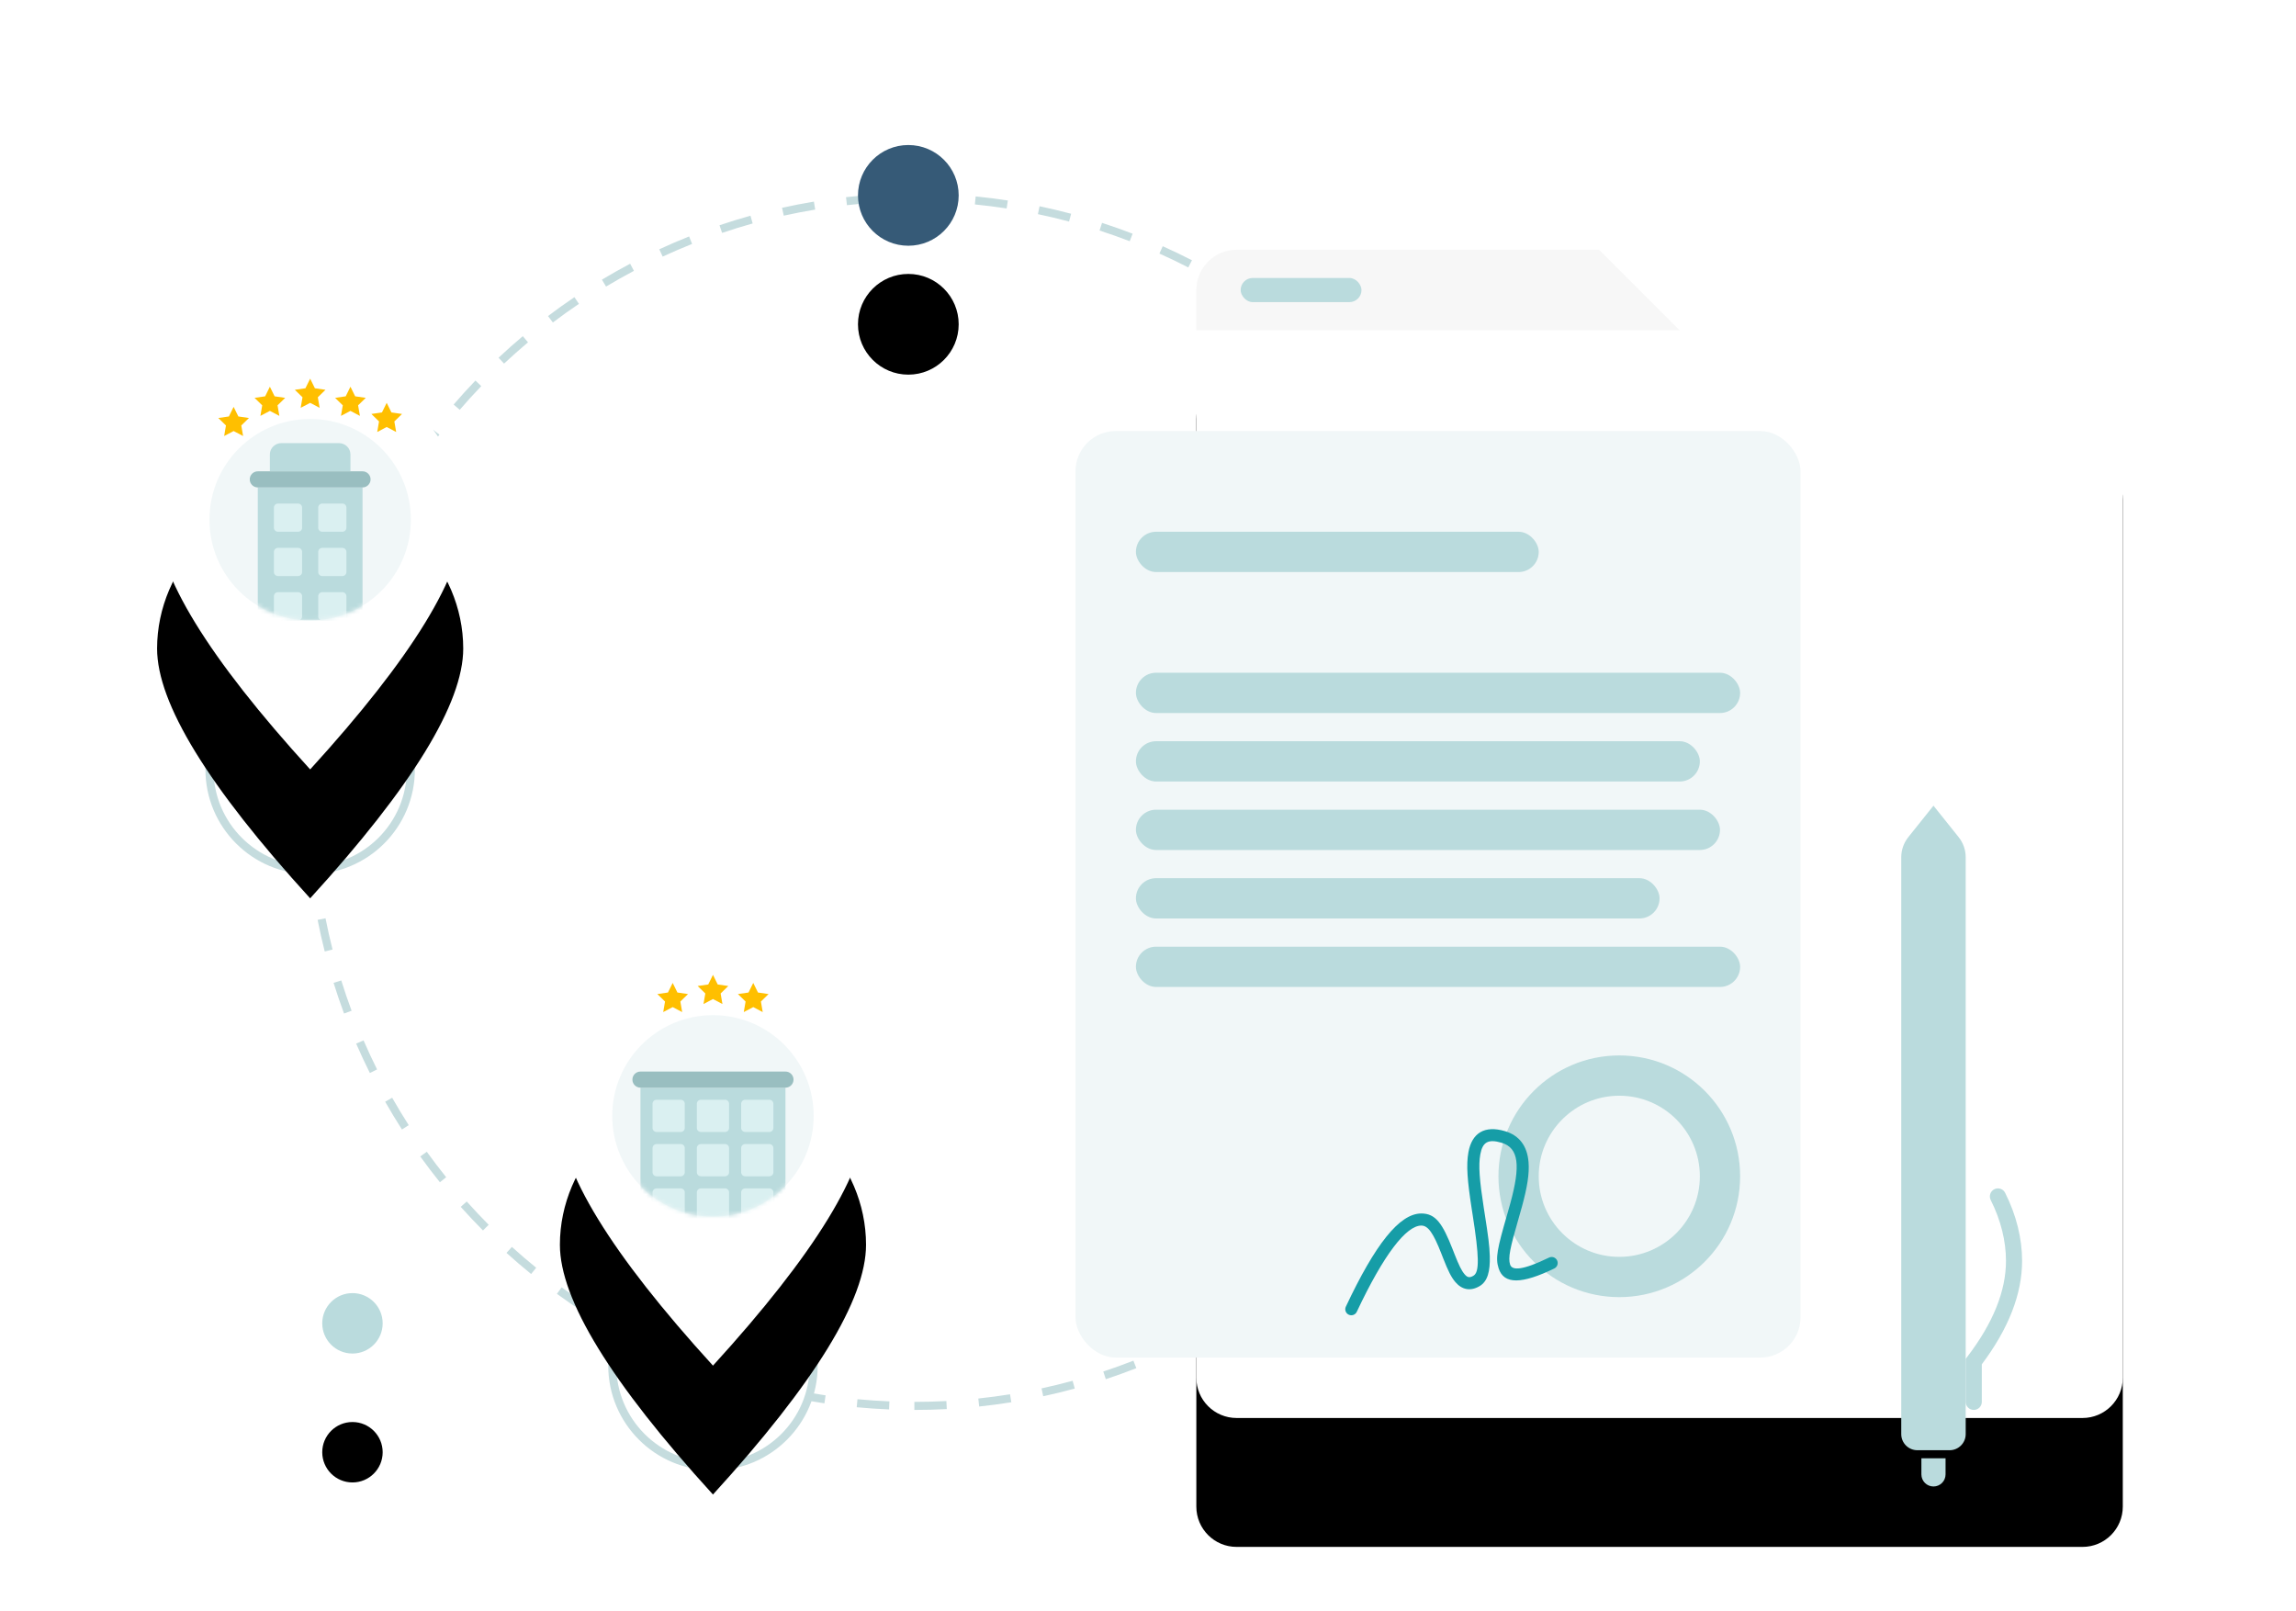 <?xml version="1.0" encoding="UTF-8"?>
<svg width="570px" height="400px" viewBox="0 0 570 400" version="1.1" xmlns="http://www.w3.org/2000/svg" xmlns:xlink="http://www.w3.org/1999/xlink">
    <title>bo-illustration-contracts</title>
    <defs>
        <path d="M10,0 L100,0 L100,0 L120,20 L220,20 C225.523,20 230,24.477 230,30 L230,280 C230,285.523 225.523,290 220,290 L10,290 C4.477,290 6.76353751e-16,285.523 0,280 L0,10 C-6.76353751e-16,4.477 4.477,1.01453063e-15 10,0 Z" id="path-1"></path>
        <filter x="-29.1%" y="-21.4%" width="158.3%" height="146.6%" filterUnits="objectBoundingBox" id="filter-2">
            <feOffset dx="0" dy="11" in="SourceAlpha" result="shadowOffsetOuter1"></feOffset>
            <feGaussianBlur stdDeviation="7.5" in="shadowOffsetOuter1" result="shadowBlurOuter1"></feGaussianBlur>
            <feColorMatrix values="0 0 0 0 0   0 0 0 0 0   0 0 0 0 0  0 0 0 0.05 0" type="matrix" in="shadowBlurOuter1" result="shadowMatrixOuter1"></feColorMatrix>
            <feMorphology radius="4" operator="dilate" in="SourceAlpha" result="shadowSpreadOuter2"></feMorphology>
            <feOffset dx="0" dy="5" in="shadowSpreadOuter2" result="shadowOffsetOuter2"></feOffset>
            <feGaussianBlur stdDeviation="17.5" in="shadowOffsetOuter2" result="shadowBlurOuter2"></feGaussianBlur>
            <feColorMatrix values="0 0 0 0 0   0 0 0 0 0   0 0 0 0 0  0 0 0 0.02 0" type="matrix" in="shadowBlurOuter2" result="shadowMatrixOuter2"></feColorMatrix>
            <feMorphology radius="1.5" operator="dilate" in="SourceAlpha" result="shadowSpreadOuter3"></feMorphology>
            <feOffset dx="0" dy="16" in="shadowSpreadOuter3" result="shadowOffsetOuter3"></feOffset>
            <feGaussianBlur stdDeviation="12.5" in="shadowOffsetOuter3" result="shadowBlurOuter3"></feGaussianBlur>
            <feColorMatrix values="0 0 0 0 0   0 0 0 0 0   0 0 0 0 0  0 0 0 0.05 0" type="matrix" in="shadowBlurOuter3" result="shadowMatrixOuter3"></feColorMatrix>
            <feMerge>
                <feMergeNode in="shadowMatrixOuter1"></feMergeNode>
                <feMergeNode in="shadowMatrixOuter2"></feMergeNode>
                <feMergeNode in="shadowMatrixOuter3"></feMergeNode>
            </feMerge>
        </filter>
        <ellipse id="path-3" cx="87.5" cy="328.5" rx="7.5" ry="7.5"></ellipse>
        <filter x="-446.7%" y="-413.3%" width="993.3%" height="1000.0%" filterUnits="objectBoundingBox" id="filter-4">
            <feOffset dx="0" dy="11" in="SourceAlpha" result="shadowOffsetOuter1"></feOffset>
            <feGaussianBlur stdDeviation="7.5" in="shadowOffsetOuter1" result="shadowBlurOuter1"></feGaussianBlur>
            <feColorMatrix values="0 0 0 0 0   0 0 0 0 0   0 0 0 0 0  0 0 0 0.05 0" type="matrix" in="shadowBlurOuter1" result="shadowMatrixOuter1"></feColorMatrix>
            <feMorphology radius="4" operator="dilate" in="SourceAlpha" result="shadowSpreadOuter2"></feMorphology>
            <feOffset dx="0" dy="5" in="shadowSpreadOuter2" result="shadowOffsetOuter2"></feOffset>
            <feGaussianBlur stdDeviation="17.5" in="shadowOffsetOuter2" result="shadowBlurOuter2"></feGaussianBlur>
            <feColorMatrix values="0 0 0 0 0   0 0 0 0 0   0 0 0 0 0  0 0 0 0.02 0" type="matrix" in="shadowBlurOuter2" result="shadowMatrixOuter2"></feColorMatrix>
            <feMorphology radius="1.5" operator="dilate" in="SourceAlpha" result="shadowSpreadOuter3"></feMorphology>
            <feOffset dx="0" dy="16" in="shadowSpreadOuter3" result="shadowOffsetOuter3"></feOffset>
            <feGaussianBlur stdDeviation="12.5" in="shadowOffsetOuter3" result="shadowBlurOuter3"></feGaussianBlur>
            <feColorMatrix values="0 0 0 0 0   0 0 0 0 0   0 0 0 0 0  0 0 0 0.05 0" type="matrix" in="shadowBlurOuter3" result="shadowMatrixOuter3"></feColorMatrix>
            <feMerge>
                <feMergeNode in="shadowMatrixOuter1"></feMergeNode>
                <feMergeNode in="shadowMatrixOuter2"></feMergeNode>
                <feMergeNode in="shadowMatrixOuter3"></feMergeNode>
            </feMerge>
        </filter>
        <ellipse id="path-5" cx="225.5" cy="48.501" rx="12.5" ry="12.501"></ellipse>
        <filter x="-268.0%" y="-248.0%" width="636.0%" height="640.0%" filterUnits="objectBoundingBox" id="filter-6">
            <feOffset dx="0" dy="11" in="SourceAlpha" result="shadowOffsetOuter1"></feOffset>
            <feGaussianBlur stdDeviation="7.5" in="shadowOffsetOuter1" result="shadowBlurOuter1"></feGaussianBlur>
            <feColorMatrix values="0 0 0 0 0   0 0 0 0 0   0 0 0 0 0  0 0 0 0.05 0" type="matrix" in="shadowBlurOuter1" result="shadowMatrixOuter1"></feColorMatrix>
            <feMorphology radius="4" operator="dilate" in="SourceAlpha" result="shadowSpreadOuter2"></feMorphology>
            <feOffset dx="0" dy="5" in="shadowSpreadOuter2" result="shadowOffsetOuter2"></feOffset>
            <feGaussianBlur stdDeviation="17.5" in="shadowOffsetOuter2" result="shadowBlurOuter2"></feGaussianBlur>
            <feColorMatrix values="0 0 0 0 0   0 0 0 0 0   0 0 0 0 0  0 0 0 0.02 0" type="matrix" in="shadowBlurOuter2" result="shadowMatrixOuter2"></feColorMatrix>
            <feMorphology radius="1.5" operator="dilate" in="SourceAlpha" result="shadowSpreadOuter3"></feMorphology>
            <feOffset dx="0" dy="16" in="shadowSpreadOuter3" result="shadowOffsetOuter3"></feOffset>
            <feGaussianBlur stdDeviation="12.5" in="shadowOffsetOuter3" result="shadowBlurOuter3"></feGaussianBlur>
            <feColorMatrix values="0 0 0 0 0   0 0 0 0 0   0 0 0 0 0  0 0 0 0.05 0" type="matrix" in="shadowBlurOuter3" result="shadowMatrixOuter3"></feColorMatrix>
            <feMerge>
                <feMergeNode in="shadowMatrixOuter1"></feMergeNode>
                <feMergeNode in="shadowMatrixOuter2"></feMergeNode>
                <feMergeNode in="shadowMatrixOuter3"></feMergeNode>
            </feMerge>
        </filter>
        <path d="M38,100 C63.333,72.228 76,51.561 76,38 C76,17.659 58.987,0 38,0 C17.013,0 0,17.659 0,38 C0,51.561 12.667,72.228 38,100 Z" id="path-7"></path>
        <filter x="-88.2%" y="-62.0%" width="276.3%" height="238.7%" filterUnits="objectBoundingBox" id="filter-8">
            <feOffset dx="0" dy="11" in="SourceAlpha" result="shadowOffsetOuter1"></feOffset>
            <feGaussianBlur stdDeviation="7.5" in="shadowOffsetOuter1" result="shadowBlurOuter1"></feGaussianBlur>
            <feColorMatrix values="0 0 0 0 0   0 0 0 0 0   0 0 0 0 0  0 0 0 0.05 0" type="matrix" in="shadowBlurOuter1" result="shadowMatrixOuter1"></feColorMatrix>
            <feMorphology radius="4" operator="dilate" in="SourceAlpha" result="shadowSpreadOuter2"></feMorphology>
            <feOffset dx="0" dy="5" in="shadowSpreadOuter2" result="shadowOffsetOuter2"></feOffset>
            <feGaussianBlur stdDeviation="17.5" in="shadowOffsetOuter2" result="shadowBlurOuter2"></feGaussianBlur>
            <feColorMatrix values="0 0 0 0 0   0 0 0 0 0   0 0 0 0 0  0 0 0 0.02 0" type="matrix" in="shadowBlurOuter2" result="shadowMatrixOuter2"></feColorMatrix>
            <feMorphology radius="1.5" operator="dilate" in="SourceAlpha" result="shadowSpreadOuter3"></feMorphology>
            <feOffset dx="0" dy="16" in="shadowSpreadOuter3" result="shadowOffsetOuter3"></feOffset>
            <feGaussianBlur stdDeviation="12.5" in="shadowOffsetOuter3" result="shadowBlurOuter3"></feGaussianBlur>
            <feColorMatrix values="0 0 0 0 0   0 0 0 0 0   0 0 0 0 0  0 0 0 0.05 0" type="matrix" in="shadowBlurOuter3" result="shadowMatrixOuter3"></feColorMatrix>
            <feMerge>
                <feMergeNode in="shadowMatrixOuter1"></feMergeNode>
                <feMergeNode in="shadowMatrixOuter2"></feMergeNode>
                <feMergeNode in="shadowMatrixOuter3"></feMergeNode>
            </feMerge>
        </filter>
        <ellipse id="path-9" cx="25" cy="25.001" rx="25" ry="25.001"></ellipse>
        <path d="M38,100 C63.333,72.228 76,51.561 76,38 C76,17.659 58.987,0 38,0 C17.013,0 0,17.659 0,38 C0,51.561 12.667,72.228 38,100 Z" id="path-11"></path>
        <filter x="-88.2%" y="-62.0%" width="276.3%" height="238.7%" filterUnits="objectBoundingBox" id="filter-12">
            <feOffset dx="0" dy="11" in="SourceAlpha" result="shadowOffsetOuter1"></feOffset>
            <feGaussianBlur stdDeviation="7.5" in="shadowOffsetOuter1" result="shadowBlurOuter1"></feGaussianBlur>
            <feColorMatrix values="0 0 0 0 0   0 0 0 0 0   0 0 0 0 0  0 0 0 0.05 0" type="matrix" in="shadowBlurOuter1" result="shadowMatrixOuter1"></feColorMatrix>
            <feMorphology radius="4" operator="dilate" in="SourceAlpha" result="shadowSpreadOuter2"></feMorphology>
            <feOffset dx="0" dy="5" in="shadowSpreadOuter2" result="shadowOffsetOuter2"></feOffset>
            <feGaussianBlur stdDeviation="17.5" in="shadowOffsetOuter2" result="shadowBlurOuter2"></feGaussianBlur>
            <feColorMatrix values="0 0 0 0 0   0 0 0 0 0   0 0 0 0 0  0 0 0 0.02 0" type="matrix" in="shadowBlurOuter2" result="shadowMatrixOuter2"></feColorMatrix>
            <feMorphology radius="1.5" operator="dilate" in="SourceAlpha" result="shadowSpreadOuter3"></feMorphology>
            <feOffset dx="0" dy="16" in="shadowSpreadOuter3" result="shadowOffsetOuter3"></feOffset>
            <feGaussianBlur stdDeviation="12.5" in="shadowOffsetOuter3" result="shadowBlurOuter3"></feGaussianBlur>
            <feColorMatrix values="0 0 0 0 0   0 0 0 0 0   0 0 0 0 0  0 0 0 0.05 0" type="matrix" in="shadowBlurOuter3" result="shadowMatrixOuter3"></feColorMatrix>
            <feMerge>
                <feMergeNode in="shadowMatrixOuter1"></feMergeNode>
                <feMergeNode in="shadowMatrixOuter2"></feMergeNode>
                <feMergeNode in="shadowMatrixOuter3"></feMergeNode>
            </feMerge>
        </filter>
        <ellipse id="path-13" cx="25" cy="25.001" rx="25" ry="25.001"></ellipse>
    </defs>
    <g id="bo-illustration-contracts" stroke="none" stroke-width="1" fill="none" fill-rule="evenodd">
        <rect id="Rectangle-84" fill-rule="nonzero" x="0" y="0" width="570" height="400"></rect>
        <path d="M227,350 L227,348 C229.657,348 232.305,347.93 234.944,347.792 L235.048,349.789 C232.375,349.93 229.692,350 227,350 Z M243.084,349.153 L242.874,347.165 C245.513,346.885 248.139,346.536 250.75,346.118 L251.066,348.093 C248.42,348.516 245.759,348.87 243.084,349.153 Z M258.99,346.604 L258.568,344.649 C261.161,344.09 263.736,343.462 266.289,342.766 L266.815,344.695 C264.227,345.401 261.618,346.038 258.99,346.604 Z M274.531,342.367 L273.902,340.468 C276.418,339.635 278.909,338.734 281.374,337.768 L282.104,339.63 C279.606,340.609 277.081,341.522 274.531,342.367 Z M289.528,336.486 L288.699,334.666 C291.11,333.567 293.491,332.405 295.84,331.179 L296.765,332.952 C294.385,334.194 291.972,335.373 289.528,336.486 Z M303.817,329.028 L302.798,327.307 C305.078,325.957 307.321,324.547 309.526,323.077 L310.635,324.742 C308.401,326.231 306.127,327.66 303.817,329.028 Z M317.216,320.099 L316.02,318.496 C318.144,316.911 320.226,315.27 322.263,313.574 L323.542,315.111 C321.478,316.829 319.368,318.493 317.216,320.099 Z M329.577,309.811 L328.218,308.344 C330.162,306.544 332.057,304.693 333.902,302.793 L335.337,304.186 C333.467,306.112 331.547,307.987 329.577,309.811 Z M340.802,298.251 L339.295,296.936 C341.038,294.939 342.727,292.897 344.362,290.811 L345.936,292.044 C344.28,294.158 342.568,296.228 340.802,298.251 Z M350.75,285.549 L349.112,284.401 C350.633,282.231 352.095,280.021 353.498,277.774 L355.195,278.833 C353.773,281.11 352.291,283.35 350.75,285.549 Z M359.285,271.871 L357.534,270.904 C358.814,268.585 360.032,266.232 361.187,263.847 L362.987,264.718 C361.817,267.135 360.582,269.52 359.285,271.871 Z M366.32,257.333 L364.476,256.559 C365.499,254.118 366.457,251.648 367.349,249.153 L369.233,249.826 C368.329,252.355 367.357,254.858 366.32,257.333 Z M371.738,242.173 L369.821,241.602 C370.576,239.066 371.264,236.507 371.884,233.929 L373.828,234.396 C373.2,237.009 372.503,239.602 371.738,242.173 Z M375.479,226.621 L373.513,226.257 C373.994,223.656 374.405,221.039 374.748,218.407 L376.731,218.664 C376.384,221.332 375.967,223.985 375.479,226.621 Z M377.558,210.639 L375.564,210.487 C375.765,207.852 375.896,205.206 375.959,202.55 L377.958,202.597 C377.895,205.288 377.762,207.969 377.558,210.639 Z M377.935,194.534 L375.936,194.592 C375.859,191.938 375.712,189.293 375.496,186.66 L377.49,186.496 C377.708,189.165 377.857,191.845 377.935,194.534 Z M376.615,178.465 L374.634,178.734 C374.276,176.103 373.848,173.487 373.352,170.888 L375.317,170.513 C375.82,173.147 376.253,175.799 376.615,178.465 Z M373.594,162.644 L371.653,163.124 C371.017,160.551 370.312,157.999 369.541,155.468 L371.454,154.885 C372.236,157.449 372.95,160.037 373.594,162.644 Z M368.899,147.251 L367.02,147.936 C366.112,145.446 365.137,142.982 364.097,140.546 L365.936,139.761 C366.99,142.229 367.978,144.727 368.899,147.251 Z M362.574,132.435 L360.779,133.318 C359.61,130.94 358.377,128.595 357.082,126.284 L358.827,125.306 C360.139,127.648 361.388,130.025 362.574,132.435 Z M354.688,118.361 L352.998,119.431 C351.582,117.193 350.107,114.994 348.573,112.834 L350.204,111.677 C351.758,113.865 353.253,116.094 354.688,118.361 Z M345.385,105.257 L343.818,106.499 C342.172,104.424 340.471,102.392 338.717,100.406 L340.216,99.082 C341.994,101.094 343.717,103.153 345.385,105.257 Z M334.724,93.187 L333.298,94.588 C331.44,92.698 329.533,90.856 327.578,89.067 L328.929,87.592 C330.91,89.405 332.842,91.271 334.724,93.187 Z M322.826,82.297 L321.556,83.842 C319.51,82.16 317.419,80.532 315.287,78.961 L316.473,77.35 C318.634,78.943 320.753,80.592 322.826,82.297 Z M309.848,72.737 L308.75,74.408 C306.536,72.953 304.284,71.557 301.995,70.221 L303.003,68.494 C305.322,69.847 307.605,71.262 309.848,72.737 Z M295.915,64.608 L295.001,66.387 C292.645,65.176 290.256,64.028 287.837,62.945 L288.655,61.12 C291.106,62.218 293.527,63.381 295.915,64.608 Z M281.18,58.012 L280.462,59.878 C277.991,58.928 275.494,58.044 272.973,57.227 L273.589,55.324 C276.145,56.152 278.676,57.049 281.18,58.012 Z M265.915,53.062 L265.401,54.995 C262.844,54.315 260.266,53.703 257.67,53.16 L258.079,51.202 C260.71,51.752 263.323,52.373 265.915,53.062 Z M250.207,49.772 L249.902,51.749 C247.289,51.346 244.66,51.012 242.019,50.747 L242.218,48.757 C244.895,49.025 247.558,49.364 250.207,49.772 Z M234.174,48.167 L234.08,50.165 C231.732,50.055 229.376,50 227.013,50 C226.708,50 226.414,50.001 226.119,50.003 L226.107,48.003 C226.407,48.001 226.704,48 227.013,48 C229.407,48 231.794,48.056 234.174,48.167 Z M218.063,48.26 L218.179,50.257 C215.527,50.412 212.885,50.636 210.256,50.93 L210.034,48.943 C212.698,48.645 215.375,48.417 218.063,48.26 Z M202.054,50.051 L202.382,52.024 C199.764,52.459 197.162,52.964 194.578,53.537 L194.144,51.585 C196.763,51.004 199.401,50.492 202.054,50.051 Z M186.314,53.545 L186.852,55.471 C184.3,56.184 181.769,56.964 179.263,57.811 L178.623,55.916 C181.163,55.058 183.727,54.267 186.314,53.545 Z M171.077,58.694 L171.818,60.552 C169.355,61.535 166.919,62.583 164.514,63.696 L163.675,61.88 C166.112,60.753 168.58,59.69 171.077,58.694 Z M156.439,65.467 L157.375,67.234 C155.034,68.474 152.727,69.775 150.456,71.138 L149.427,69.423 C151.728,68.042 154.066,66.723 156.439,65.467 Z M142.603,73.769 L143.722,75.427 C141.526,76.91 139.369,78.452 137.254,80.05 L136.048,78.454 C138.191,76.835 140.377,75.272 142.603,73.769 Z M129.791,83.447 L131.079,84.977 C129.052,86.684 127.071,88.445 125.137,90.257 L123.77,88.797 C125.729,86.961 127.737,85.177 129.791,83.447 Z M118.033,94.466 L119.477,95.851 C117.642,97.762 115.859,99.722 114.129,101.728 L112.614,100.422 C114.368,98.389 116.175,96.403 118.033,94.466 Z M107.505,106.674 L109.087,107.898 C107.466,109.992 105.901,112.13 104.394,114.308 L102.749,113.17 C104.277,110.963 105.863,108.797 107.505,106.674 Z M98.333,119.93 L100.036,120.978 C98.647,123.234 97.318,125.527 96.051,127.854 L94.294,126.897 C95.578,124.539 96.925,122.216 98.333,119.93 Z M90.615,134.109 L92.421,134.97 C91.281,137.36 90.206,139.782 89.196,142.231 L87.347,141.469 C88.371,138.986 89.461,136.532 90.615,134.109 Z M84.464,149.032 L86.351,149.694 C85.475,152.192 84.666,154.715 83.925,157.261 L82.005,156.701 C82.756,154.121 83.576,151.564 84.464,149.032 Z M79.991,164.365 L81.938,164.822 C81.334,167.398 80.798,169.992 80.331,172.604 L78.362,172.252 C78.835,169.605 79.378,166.975 79.991,164.365 Z M77.155,180.235 L79.14,180.481 C78.814,183.104 78.558,185.742 78.372,188.39 L76.377,188.25 C76.566,185.566 76.825,182.893 77.155,180.235 Z M76.023,196.311 L78.023,196.346 C78.008,197.229 78,198.114 78,199 C78,200.767 78.031,202.531 78.092,204.29 L76.093,204.36 C76.031,202.577 76,200.79 76,199 C76,198.103 76.008,197.206 76.023,196.311 Z M76.587,212.404 L78.579,212.229 C78.812,214.875 79.115,217.51 79.487,220.13 L77.506,220.411 C77.13,217.756 76.823,215.086 76.587,212.404 Z M78.849,228.342 L80.812,227.956 C81.324,230.557 81.905,233.141 82.555,235.705 L80.616,236.196 C79.958,233.598 79.368,230.979 78.849,228.342 Z M82.813,243.979 L84.722,243.384 C85.51,245.914 86.366,248.421 87.289,250.902 L85.414,251.599 C84.479,249.084 83.612,246.543 82.813,243.979 Z M88.418,259.063 L90.253,258.267 C91.308,260.698 92.427,263.099 93.61,265.468 L91.821,266.361 C90.622,263.96 89.487,261.527 88.418,259.063 Z M95.621,273.488 L97.36,272.5 C98.669,274.804 100.04,277.073 101.47,279.305 L99.787,280.384 C98.337,278.123 96.948,275.823 95.621,273.488 Z M104.334,287.076 L105.957,285.908 C107.504,288.059 109.108,290.167 110.766,292.233 L109.207,293.485 C107.526,291.392 105.901,289.255 104.334,287.076 Z M114.379,299.588 L115.87,298.255 C117.636,300.231 119.454,302.16 121.322,304.039 L119.904,305.449 C118.011,303.545 116.169,301.59 114.379,299.588 Z M125.738,311.015 L127.08,309.532 C129.045,311.309 131.056,313.034 133.113,314.705 L131.852,316.257 C129.768,314.564 127.729,312.816 125.738,311.015 Z M138.257,321.184 L139.434,319.567 C141.576,321.125 143.759,322.627 145.982,324.069 L144.893,325.747 C142.641,324.285 140.428,322.763 138.257,321.184 Z M151.782,329.962 L152.78,328.228 C155.076,329.55 157.406,330.809 159.769,332.006 L158.866,333.791 C156.471,332.577 154.109,331.301 151.782,329.962 Z M166.187,337.254 L166.993,335.424 C169.417,336.491 171.869,337.494 174.348,338.43 L173.641,340.301 C171.129,339.352 168.643,338.336 166.187,337.254 Z M181.261,342.948 L181.866,341.042 C184.388,341.843 186.934,342.576 189.501,343.242 L188.999,345.178 C186.398,344.503 183.817,343.76 181.261,342.948 Z M196.735,346.966 L197.134,345.006 C199.726,345.534 202.335,345.992 204.96,346.381 L204.666,348.36 C202.006,347.965 199.362,347.501 196.735,346.966 Z M212.686,349.33 L212.874,347.339 C215.505,347.587 218.149,347.765 220.803,347.873 L220.721,349.872 C218.032,349.762 215.353,349.581 212.686,349.33 Z" id="Oval-24" fill="#C5DCDE" fill-rule="nonzero"></path>
        <ellipse id="Oval-24" fill="#FFFFFF" fill-rule="nonzero" cx="76.999" cy="191" rx="24.999" ry="25"></ellipse>
        <path d="M76.999,217 C62.64,217 51,205.359 51,191 C51,176.641 62.64,165 76.999,165 C91.357,165 102.998,176.641 102.998,191 C102.998,205.359 91.357,217 76.999,217 Z M76.999,215 C90.253,215 100.998,204.255 100.998,191 C100.998,177.745 90.253,167 76.999,167 C63.745,167 53,177.745 53,191 C53,204.255 63.745,215 76.999,215 Z" id="Oval-24" fill="#C5DCDE" fill-rule="nonzero"></path>
        <path d="M77,204.001 C69.82,204.001 64,198.181 64,191.001 C64,183.821 69.82,178 77,178 C84.18,178 90,183.821 90,191.001 C90,198.181 84.18,204.001 77,204.001 Z M77,202.001 C83.075,202.001 88,197.076 88,191.001 C88,184.925 83.075,180 77,180 C70.925,180 66,184.925 66,191.001 C66,197.076 70.925,202.001 77,202.001 Z" id="Oval-24" fill="#C5DCDE" fill-rule="nonzero"></path>
        <ellipse id="Oval-24" fill="#FFFFFF" fill-rule="nonzero" cx="177.001" cy="339.001" rx="25" ry="25.001"></ellipse>
        <path d="M177.001,365.002 C162.641,365.002 151.001,353.361 151.001,339.001 C151.001,324.641 162.641,313 177.001,313 C191.36,313 203.001,324.641 203.001,339.001 C203.001,353.361 191.36,365.002 177.001,365.002 Z M177.001,363.002 C190.256,363.002 201.001,352.257 201.001,339.001 C201.001,325.746 190.256,315 177.001,315 C163.746,315 153.001,325.746 153.001,339.001 C153.001,352.257 163.746,363.002 177.001,363.002 Z" id="Oval-24" fill="#C5DCDE" fill-rule="nonzero"></path>
        <path d="M177,352.001 C169.82,352.001 164,346.181 164,339.001 C164,331.821 169.82,326 177,326 C184.18,326 190,331.821 190,339.001 C190,346.181 184.18,352.001 177,352.001 Z M177,350.001 C183.075,350.001 188,345.076 188,339.001 C188,332.925 183.075,328 177,328 C170.925,328 166,332.925 166,339.001 C166,345.076 170.925,350.001 177,350.001 Z" id="Oval-24" fill="#C5DCDE" fill-rule="nonzero"></path>
        <g id="Group-3" transform="translate(297, 62)" fill-rule="nonzero">
            <g id="Rectangle-50">
                <use fill="black" fill-opacity="1" filter="url(#filter-2)" xlink:href="#path-1"></use>
                <use fill="#FFFFFF" xlink:href="#path-1"></use>
            </g>
            <path d="M10,0 L100,0 L100,0 L120,20 L0,20 L0,10 C-6.76353751e-16,4.477 4.477,1.01453063e-15 10,0 Z" id="Rectangle-61" fill="#F7F7F7"></path>
            <rect id="Rectangle-51-Copy" fill="#BADBDD" x="11" y="7.002" width="30" height="6" rx="3"></rect>
        </g>
        <g id="Group-10" transform="translate(267, 107)" fill-rule="nonzero">
            <rect id="Rectangle-50" fill="#F1F7F8" x="0" y="0" width="180" height="230" rx="10"></rect>
            <rect id="Rectangle-51" fill="#BADBDD" x="15" y="25.002" width="100" height="10" rx="5"></rect>
            <rect id="Rectangle-51" fill="#BADBDD" x="15" y="60" width="150" height="10" rx="5"></rect>
            <rect id="Rectangle-51" fill="#BADBDD" x="15" y="77" width="140" height="10" rx="5"></rect>
            <rect id="Rectangle-51" fill="#BADBDD" x="15" y="94" width="145" height="10" rx="5"></rect>
            <rect id="Rectangle-51" fill="#BADBDD" x="15" y="111" width="130" height="10" rx="5"></rect>
            <rect id="Rectangle-51" fill="#BADBDD" x="15" y="128" width="150" height="10" rx="5"></rect>
            <circle id="Oval-27" stroke="#BADBDD" stroke-width="10" cx="135" cy="185" r="25"></circle>
        </g>
        <g id="Oval-29" fill-rule="nonzero">
            <use fill="black" fill-opacity="1" filter="url(#filter-4)" xlink:href="#path-3"></use>
            <use fill="#BADBDD" xlink:href="#path-3"></use>
        </g>
        <g id="Oval-29" fill-rule="nonzero">
            <use fill="black" fill-opacity="1" filter="url(#filter-6)" xlink:href="#path-5"></use>
            <use fill="#365A77" xlink:href="#path-5"></use>
        </g>
        <g id="Group-16" transform="translate(39, 91)">
            <g id="Oval-24" fill-rule="nonzero">
                <use fill="black" fill-opacity="1" filter="url(#filter-8)" xlink:href="#path-7"></use>
                <use fill="#FFFFFF" xlink:href="#path-7"></use>
            </g>
            <polygon id="Star-2" fill="#FFBF00" fill-rule="nonzero" points="38 9 35.649 10.236 36.098 7.618 34.196 5.764 36.824 5.382 38 3 39.176 5.382 41.804 5.764 39.902 7.618 40.351 10.236"></polygon>
            <polygon id="Star-2" fill="#FFBF00" fill-rule="nonzero" points="48 11 45.649 12.236 46.098 9.618 44.196 7.764 46.824 7.382 48 5 49.176 7.382 51.804 7.764 49.902 9.618 50.351 12.236"></polygon>
            <polygon id="Star-2" fill="#FFBF00" fill-rule="nonzero" points="28 11 25.649 12.236 26.098 9.618 24.196 7.764 26.824 7.382 28 5 29.176 7.382 31.804 7.764 29.902 9.618 30.351 12.236"></polygon>
            <polygon id="Star-2" fill="#FFBF00" fill-rule="nonzero" points="57 15 54.649 16.236 55.098 13.618 53.196 11.764 55.824 11.382 57 9 58.176 11.382 60.804 11.764 58.902 13.618 59.351 16.236"></polygon>
            <polygon id="Star-2" fill="#FFBF00" fill-rule="nonzero" points="19 16 16.649 17.236 17.098 14.618 15.196 12.764 17.824 12.382 19 10 20.176 12.382 22.804 12.764 20.902 14.618 21.351 17.236"></polygon>
            <g id="Group-14" transform="translate(13, 13)">
                <mask id="mask-10" fill="white">
                    <use xlink:href="#path-9"></use>
                </mask>
                <use id="Oval-26" fill="#F1F7F8" fill-rule="nonzero" xlink:href="#path-9"></use>
                <g id="Group-9" mask="url(#mask-10)">
                    <g transform="translate(9.98, 5.863)" id="Group-13">
                        <polygon id="Fill-1" fill="#BADBDD" points="2.02 44.137 28.02 44.137 28.02 11.137 2.02 11.137"></polygon>
                        <path d="M7.02,22.137 L12.02,22.137 C12.572,22.137 13.02,21.689 13.02,21.137 L13.02,16.137 C13.02,15.585 12.572,15.137 12.02,15.137 L7.02,15.137 C6.467,15.137 6.02,15.585 6.02,16.137 L6.02,21.137 C6.02,21.689 6.467,22.137 7.02,22.137 Z" id="Fill-2" fill="#DAF0F1"></path>
                        <path d="M18.02,22.137 L23.02,22.137 C23.572,22.137 24.02,21.689 24.02,21.137 L24.02,16.137 C24.02,15.585 23.572,15.137 23.02,15.137 L18.02,15.137 C17.467,15.137 17.02,15.585 17.02,16.137 L17.02,21.137 C17.02,21.689 17.467,22.137 18.02,22.137 Z" id="Fill-3" fill="#DAF0F1"></path>
                        <path d="M7.02,33.137 L12.02,33.137 C12.572,33.137 13.02,32.689 13.02,32.137 L13.02,27.137 C13.02,26.585 12.572,26.137 12.02,26.137 L7.02,26.137 C6.467,26.137 6.02,26.585 6.02,27.137 L6.02,32.137 C6.02,32.689 6.467,33.137 7.02,33.137 Z" id="Fill-4" fill="#DAF0F1"></path>
                        <path d="M18.02,33.137 L23.02,33.137 C23.572,33.137 24.02,32.689 24.02,32.137 L24.02,27.137 C24.02,26.585 23.572,26.137 23.02,26.137 L18.02,26.137 C17.467,26.137 17.02,26.585 17.02,27.137 L17.02,32.137 C17.02,32.689 17.467,33.137 18.02,33.137 Z" id="Fill-5" fill="#DAF0F1"></path>
                        <path d="M7.02,44.137 L12.02,44.137 C12.572,44.137 13.02,43.689 13.02,43.137 L13.02,38.137 C13.02,37.585 12.572,37.137 12.02,37.137 L7.02,37.137 C6.467,37.137 6.02,37.585 6.02,38.137 L6.02,43.137 C6.02,43.689 6.467,44.137 7.02,44.137 Z" id="Fill-6" fill="#DAF0F1"></path>
                        <path d="M18.02,44.137 L23.02,44.137 C23.572,44.137 24.02,43.689 24.02,43.137 L24.02,38.137 C24.02,37.585 23.572,37.137 23.02,37.137 L18.02,37.137 C17.467,37.137 17.02,37.585 17.02,38.137 L17.02,43.137 C17.02,43.689 17.467,44.137 18.02,44.137 Z" id="Fill-6" fill="#DAF0F1"></path>
                        <polygon id="Fill-7" fill="#DAF0F1" points="5.765 55.796 11.529 55.796 11.529 49.971 5.765 49.971"></polygon>
                        <path d="M30.02,9.137 C30.02,10.241 29.124,11.137 28.02,11.137 L2.02,11.137 C0.915,11.137 0.02,10.241 0.02,9.137 C0.02,8.032 0.915,7.137 2.02,7.137 L28.02,7.137 C29.124,7.137 30.02,8.032 30.02,9.137 Z" id="Fill-8" fill="#99BEC0"></path>
                        <path d="M7.877,0.137 L22.162,0.137 C23.74,0.137 25.02,1.391 25.02,2.937 L25.02,7.137 L5.02,7.137 L5.02,2.937 C5.02,1.391 6.299,0.137 7.877,0.137" id="Fill-10" fill="#BADBDD"></path>
                    </g>
                </g>
            </g>
        </g>
        <g id="Group-16" transform="translate(139, 239)">
            <g id="Oval-24" fill-rule="nonzero">
                <use fill="black" fill-opacity="1" filter="url(#filter-12)" xlink:href="#path-11"></use>
                <use fill="#FFFFFF" xlink:href="#path-11"></use>
            </g>
            <polygon id="Star-2" fill="#FFBF00" fill-rule="nonzero" points="38 9 35.649 10.236 36.098 7.618 34.196 5.764 36.824 5.382 38 3 39.176 5.382 41.804 5.764 39.902 7.618 40.351 10.236"></polygon>
            <polygon id="Star-2" fill="#FFBF00" fill-rule="nonzero" points="48 11 45.649 12.236 46.098 9.618 44.196 7.764 46.824 7.382 48 5 49.176 7.382 51.804 7.764 49.902 9.618 50.351 12.236"></polygon>
            <polygon id="Star-2" fill="#FFBF00" fill-rule="nonzero" points="28 11 25.649 12.236 26.098 9.618 24.196 7.764 26.824 7.382 28 5 29.176 7.382 31.804 7.764 29.902 9.618 30.351 12.236"></polygon>
            <g id="Group-14" transform="translate(13, 13)">
                <mask id="mask-14" fill="white">
                    <use xlink:href="#path-13"></use>
                </mask>
                <use id="Oval-26" fill="#F1F7F8" fill-rule="nonzero" xlink:href="#path-13"></use>
                <g id="Group" mask="url(#mask-14)">
                    <g transform="translate(5, 14)">
                        <polygon id="Fill-1" fill="#BADBDD" points="2 38 38 38 38 4 2 4"></polygon>
                        <path d="M6,15 L12,15 C12.552,15 13,14.552 13,14 L13,8 C13,7.448 12.552,7 12,7 L6,7 C5.448,7 5,7.448 5,8 L5,14 C5,14.552 5.448,15 6,15 Z" id="Fill-2" fill="#DAF0F1"></path>
                        <path d="M17,15 L23,15 C23.552,15 24,14.552 24,14 L24,8 C24,7.448 23.552,7 23,7 L17,7 C16.448,7 16,7.448 16,8 L16,14 C16,14.552 16.448,15 17,15 Z" id="Fill-3" fill="#DAF0F1"></path>
                        <path d="M6,26 L12,26 C12.552,26 13,25.552 13,25 L13,19 C13,18.448 12.552,18 12,18 L6,18 C5.448,18 5,18.448 5,19 L5,25 C5,25.552 5.448,26 6,26 Z" id="Fill-4" fill="#DAF0F1"></path>
                        <path d="M17,26 L23,26 C23.552,26 24,25.552 24,25 L24,19 C24,18.448 23.552,18 23,18 L17,18 C16.448,18 16,18.448 16,19 L16,25 C16,25.552 16.448,26 17,26 Z" id="Fill-5" fill="#DAF0F1"></path>
                        <path d="M6,37 L12,37 C12.552,37 13,36.552 13,36 L13,30 C13,29.448 12.552,29 12,29 L6,29 C5.448,29 5,29.448 5,30 L5,36 C5,36.552 5.448,37 6,37 Z" id="Fill-6" fill="#DAF0F1"></path>
                        <path d="M17,37 L23,37 C23.552,37 24,36.552 24,36 L24,30 C24,29.448 23.552,29 23,29 L17,29 C16.448,29 16,29.448 16,30 L16,36 C16,36.552 16.448,37 17,37 Z" id="Fill-6" fill="#DAF0F1"></path>
                        <path d="M28,15 L34,15 C34.552,15 35,14.552 35,14 L35,8 C35,7.448 34.552,7 34,7 L28,7 C27.448,7 27,7.448 27,8 L27,14 C27,14.552 27.448,15 28,15 Z" id="Fill-3" fill="#DAF0F1"></path>
                        <path d="M28,26 L34,26 C34.552,26 35,25.552 35,25 L35,19 C35,18.448 34.552,18 34,18 L28,18 C27.448,18 27,18.448 27,19 L27,25 C27,25.552 27.448,26 28,26 Z" id="Fill-5" fill="#DAF0F1"></path>
                        <path d="M28,37 L34,37 C34.552,37 35,36.552 35,36 L35,30 C35,29.448 34.552,29 34,29 L28,29 C27.448,29 27,29.448 27,30 L27,36 C27,36.552 27.448,37 28,37 Z" id="Fill-6" fill="#DAF0F1"></path>
                        <path d="M40,2 C40,3.105 39.105,4 38,4 L2,4 C0.895,4 1.3527075e-16,3.105 0,2 C-1.3527075e-16,0.895 0.895,2.02906125e-16 2,0 L38,0 C39.105,-2.02906125e-16 40,0.895 40,2 Z" id="Fill-8" fill="#99BEC0"></path>
                    </g>
                </g>
            </g>
        </g>
        <g id="Group-2" transform="translate(472, 200)" fill="#BADBDD" fill-rule="nonzero">
            <path d="M1.753,7.809 L8,0 L8,0 L14.247,7.809 C15.382,9.227 16,10.99 16,12.806 L16,156 C16,158.209 14.209,160 12,160 L4,160 C1.791,160 2.705415e-16,158.209 0,156 L0,12.806 C-1.11064432e-15,10.99 0.618,9.227 1.753,7.809 Z" id="Rectangle-58"></path>
            <path d="M5,162 L11,162 L11,166 C11,167.657 9.657,169 8,169 C6.343,169 5,167.657 5,166 L5,162 L5,162 Z" id="Rectangle-83"></path>
            <path d="M20,148 C20,149.105 19.105,150 18,150 C16.895,150 16,149.105 16,148 L16,137.324 L16.41,136.786 C22.83,128.377 26,120.451 26,113 C26,108.085 24.722,102.871 22.214,97.901 C21.717,96.915 22.113,95.712 23.099,95.214 C24.085,94.717 25.288,95.113 25.786,96.099 C28.571,101.62 30,107.45 30,113 C30,121.247 26.642,129.807 20,138.671 L20,148 Z" id="Path-23"></path>
        </g>
        <path d="M336.831,325.639 C336.478,326.388 335.585,326.71 334.835,326.357 C334.086,326.004 333.764,325.111 334.117,324.361 C341.374,308.945 347.397,301.232 352.863,301.232 C356.422,301.232 358.132,303.753 360.616,310.088 C360.681,310.253 361.007,311.089 361.098,311.321 C362.176,314.067 362.845,315.448 363.608,316.332 C364.314,317.148 364.831,317.254 365.806,316.677 C367.323,315.778 367.21,311.871 365.587,301.515 C365.508,301.01 365.452,300.653 365.397,300.297 C364.28,293.086 363.964,289.234 364.55,286.016 C365.408,281.297 368.514,279.278 373.618,280.795 C377.26,281.878 379.143,284.558 379.469,288.44 C379.711,291.332 379.152,294.696 377.859,299.447 C377.634,300.274 377.396,301.112 377.068,302.245 C374.841,309.938 374.358,312.232 374.898,313.92 C375.385,315.445 378.019,315.358 384.556,312.182 C385.301,311.82 386.198,312.131 386.56,312.876 C386.922,313.621 386.612,314.519 385.867,314.881 C377.857,318.772 373.346,318.922 372.04,314.833 C371.219,312.262 371.68,310.069 374.187,301.41 C374.511,300.292 374.744,299.468 374.964,298.659 C377.481,289.41 377.108,284.963 372.763,283.671 C369.406,282.673 368.046,283.557 367.501,286.552 C366.999,289.313 367.3,292.985 368.362,299.838 C368.416,300.192 368.472,300.547 368.551,301.051 C369.488,307.03 369.776,309.223 369.851,311.801 C369.961,315.606 369.308,318.089 367.334,319.258 C365.066,320.602 362.962,320.173 361.338,318.293 C360.27,317.056 359.514,315.495 358.306,312.418 C358.213,312.182 357.886,311.345 357.823,311.183 C355.845,306.137 354.552,304.232 352.863,304.232 C349.12,304.232 343.551,311.364 336.831,325.639 Z" id="Path-29" fill="#169DA7" fill-rule="nonzero"></path>
    </g>
</svg>